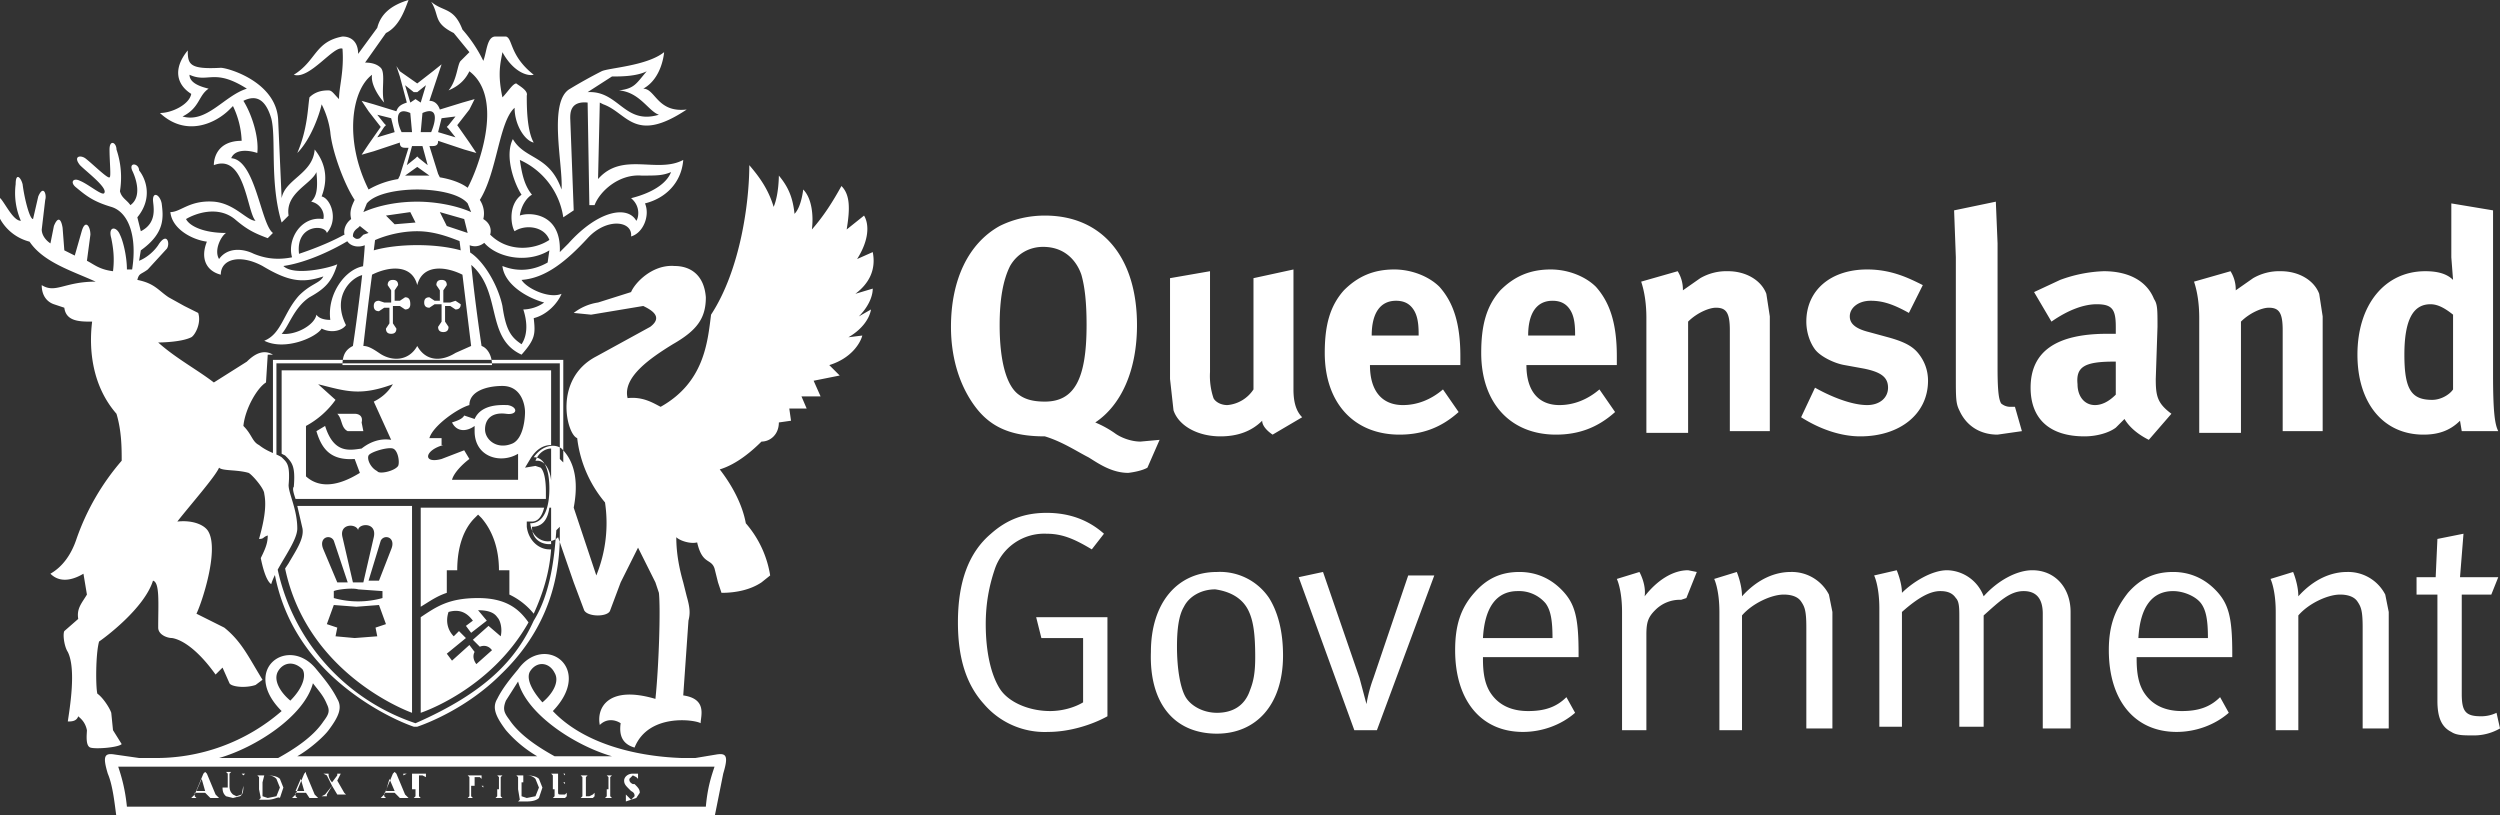 <svg xmlns="http://www.w3.org/2000/svg" viewBox="0 0 143.8 46.9">
  <rect x="0" y="0" width="143.8" height="46.9" fill="#333333" stroke="none"/>
  <path d="M50.1 17.8c-.1.6-.6 1.2-1.3 1.6l.8-.1c-.1.4-.6 1.3-1.9 1.7l.6.6-1.5.3.4.9h-1.1l.3.7h-1l.1.7-.7.1c0 .7-.5 1.1-1 1.1-.5.5-1.4 1.3-2.4 1.6.7.9 1.3 2 1.5 3.1a6 6 0 0 1 1.4 3l-.5.4c-.6.4-1.4.6-2.3.6l-.2-.6-.2-.8c-.2-.6-.7-.2-1-1.5-.4.1-1-.1-1.2-.3 0 1 .2 1.9.4 2.6l.2.8c.2.7.2 1 .1 1.4l-.3 4.3c1.4.2 1 1.2 1 1.6-.3-.2-3-.6-3.8 1.4-.7-.2-.9-.7-.8-1.4-.3-.2-.8-.3-1.2.1-.2-1 .5-2.3 3.2-1.5.2-1.9.3-5.2.2-6.1l-.2-.6-1-2-1 2-.6 1.6c-.1.4-1.3.4-1.5 0l-.6-1.6-.9-2.6c-.5.5-1.5.2-1.6-.8.8 0 1.1-.9 1.1-2 0-.9-.2-1.8-.9-1.8.5-.7 1.2-.8 1.6-.5.4.4 1.1 1.3.7 3.4l1.3 3.9a8 8 0 0 0 .5-4.2 7 7 0 0 1-1.6-3.7c-.6-.2-1.4-3.4 1.1-4.7l3.1-1.7c.8-.6 0-1-.4-1.2l-3 .5-1-.1a3 3 0 0 1 1.4-.6l1.9-.6c.2-.5 1.2-1.6 2.5-1.5.9 0 1.7.5 1.8 1.8 0 1.2-.5 1.9-1.9 2.7-1.3.8-2.9 1.9-2.6 3.1.9-.1 1.5.3 1.9.5 2.5-1.4 2.7-3.7 2.9-5.3 1.7-2.6 2.2-6.5 2.2-8.6.6.7 1.1 1.4 1.4 2.4.3-.7.3-1.8.3-1.8.5.6.8 1.2.9 2.2.4-.4.5-1.4.5-1.4.5.5.6 1.5.5 2.3.7-.8 1.2-1.6 1.7-2.5.5.5.5 1.3.3 2.5l1-.8c.3.5.3 1.4-.4 2.5l.9-.4c.2 1-.2 1.8-1 2.4l1-.3c0 .5-.3 1.1-.8 1.6l.7-.4M32 20.7H15.7v6l.2.2v-6h16.3v5.5l.2.2V20.7H32zm-8.1 20.9a12 12 0 0 1-8.2-11.3v-.2l.1-1.1-.1-.9-.1-.1v2.8c0 3.1 1.1 5.8 3.4 8 2 1.9 4.2 2.8 4.8 3h.2c.6-.2 2.9-1.1 4.8-3 2.3-2.2 3.4-4.9 3.4-8v-.5l-.2.2c-.1 1.4-.3 3.6-1.3 5.2-1 2.2-2.7 4.1-6.8 5.9m-13-37.3c0 .5.7.7 1.1.8-.6.4-.5 1.1-1.5 1.6 1.4.4 2.4-1.2 3.7-1.6-1.9-1.2-2.2-.3-3.3-.8m3.7 10.3c.5.2 1.2.4 2.2.2-.3-1 .5-2.4 1.8-2.2.1-.4-.2-.9-.7-1 .3-.3.4-.7.3-1.7-.3.7-1.8 1.2-1.6 2.5l-.4.4c-.7-2.3-.3-4.9-.6-6-.3-1-.8-1.4-1.6-1 .5.8.9 2.1.8 3-.6-.2-1.3-.2-1.5.3 1.4.1 1.7 3.8 2.4 4.3l-.3.3c-.8-.3-1.2-.5-1.9-1.1-1-.8-2.3-.3-2.8 0 .2.4 1 .8 2.3.8-.3.2-.7 1-.4 1.5.5-.7 1.4-.6 2-.3m6.4.7c.3 0 0 .5 0 .5-.6 0-2 1.1-1.1 2.9-.2.3-.8.5-1.4.2-.3.5-2.1 1.3-3.3.7 1-.4 1.1-1.6 2-2.6.7-.7 1.2-.7 1.4-1.1-1.2.4-2 .3-3.5-.6-1.3-.7-2.4-.4-2.4.5-.8-.2-1.2-.9-.8-1.9-.8-.1-2-.7-2.1-1.7.6 0 1.1-.7 2.5-.6 1.2.1 1.9 1.1 2.4 1.1-.5-.5-.6-3.9-2.4-3.2 0-.4.2-1.4 1.6-1.4a5 5 0 0 0-.5-2l-.2.2c-.8.8-2.5 1.6-4 .2.7 0 1.7-.5 1.8-1.1-.8-.5-1.1-1.4-.2-2.5 0 .8.1 1.1 1.9 1 .4 0 3.2.8 3.3 3l.2 4.5c.2-1.1 1.8-1.4 1.9-2.8.4.5.9 1.4.4 2.7.5.1 1 1.3.3 2.1-.1-.5-1.8-.5-1.6 1.2.6-.2 1.7-.6 2.6-1.1l.3.3c-.8.5-2.4 1.3-3.8 1.5.6.6 2.7.1 3.1-.1-.3 1-.7 1.4-1.6 1.9-.9.6-1.2 1.7-1.6 2.1.8.1 1.9-.5 2-1.1.2.3.7.3.8.3-.2-1.5.9-3 2-3.1m12.8-10c1.8-.1 2.1 1.9 4.1 1.3-.6-.2-1.1-1.3-2.3-1.4.9-.1 1-.4 1.6-1.1-.6.3-1.5.3-2 .3l-1.4.9m2.5 6.1c.4-.1 1.9-.5 2.3-1.5-.5.2-.8.2-1.7.2-1.3-.1-2.4.9-2.7 1.7h-.3l-.1-5.9c-1-.1-1 .6-1 .9l.2 5.3-.6.4a4.3 4.3 0 0 0-2.5-3.3c.1.6.2 1.4.7 2-.2.1-.6.5-.7 1.2.5-.2 2.4-.2 2.3 2.1l.5-.5c1.7-1.9 3.4-2.2 3.9-1.3.1-.1.3-.8-.3-1.3m-1.9-1.1c1.4-1.6 3.4-.3 4.9-1.1-.1 1.3-1 2.2-2.2 2.5.3.7-.1 1.7-.8 1.9.1-.9-1.4-1.1-2.5.1-1.2 1.3-2.4 2.3-3.8 2.4.3.5 1.6 1.1 2.3.8-.2.5-.8 1.2-1.6 1.4.1.9.1 1.2-.7 2.1-2.2-1-1-3.9-3.2-5.4v-.6c.8.3 1.8 1.8 2.1 3.2.2 1.4.5 1.8 1.1 2.2.4-.6.3-1.4.1-2 .3 0 .8-.1 1.2-.4-1.1-.3-2.3-1.1-2.4-2.1 1 .4 1.9.2 2.6-.2l.1-.7c-1.3.8-3.1.4-3.8-.5l.4-.4c1 1 2.5.9 3.4.3-.3-.8-1.4-.9-2-.5-.2-.3-.4-1.5.4-2.1-.4-.6-1-2.2-.5-3.2.7 1.2 2.1.9 2.8 2.9.1-1.4-.8-5.1.5-5.8a29 29 0 0 1 1.8-1c.4-.2 2.6-.3 3.6-1.1 0 0-.1 1.5-1.2 2.1.7 0 .8 1.4 2.5 1.2-3 2-3.4.2-4.8-.3l-.2-.1-.1 4.4m-8.2 7l-.3.1h-.4v-.7l.2-.3c0-.2-.1-.3-.3-.3-.2 0-.3.1-.3.3l.2.3v.6H25l-.3-.2c-.2 0-.3.1-.3.3 0 .2.1.3.3.3l.3-.2h.4v1l-.2.3c0 .2.1.3.3.3.2 0 .3-.1.3-.3l-.2-.3v-.9h.3l.3.2c.2 0 .3-.1.3-.3l-.3-.2m-2.9-.2l-.3.2h-.3v-.6l.2-.3c0-.2-.1-.3-.3-.3-.2 0-.3.1-.3.3l.2.3v.7h-.4l-.3-.1c-.2 0-.3.1-.3.3 0 .2.1.3.3.3l.3-.2h.3v.9l-.2.3c0 .2.1.3.3.3.2 0 .3-.1.3-.3l-.2-.3v-1h.4l.3.2c.2 0 .3-.1.3-.3 0-.3-.1-.4-.3-.4m.7 2.8c.5.9 1.4.9 2.2.4l.9-.4-.5-4.1c-1-.5-2.3-.6-2.6.6-.3-1.2-1.6-1.1-2.6-.6a211 211 0 0 0-.5 4.1c.3 0 .6.2.9.4.7.5 1.7.5 2.2-.4m3.7 0c.3.1.6.5.6 1.1h-8.6c0-.6.2-.9.6-1.1.2-1.3.7-5 .7-6.3h.6l-.1.8c.7-.2 1.6-.3 2.5-.3.9 0 1.8.1 2.5.3l-.1-.8h.6c0 1.3.5 5 .7 6.3m12.9 26.5c.1-1.1.3-1.7.5-2.3H6.8c.2.6.4 1.3.5 2.3h33.3zM18 39.3c-.5 1.9-3.3 3.7-5.4 4.3H16c.9-.5 2-1.2 2.6-2.1.3-.4.4-.6.2-1-.2-.5-.5-.8-.8-1.2m-2-.7c-.3.5.1 1.2.7 1.7.8-.8.9-1.5.7-1.8-.5-.5-1.1-.4-1.4.1m13.3 2.8c.6.9 1.7 1.6 2.6 2.1h3.3c-2.1-.6-4.9-2.4-5.4-4.3l-.7 1.1c-.2.5-.1.7.2 1.1m1.2-2.8c-.2.3-.1.9.7 1.8.6-.5 1-1.2.7-1.7-.3-.6-1-.7-1.4-.1m10.7 4.8c.6-.1.7.1.4 1.1l-.5 2.5H6.7c-.1-.7-.2-1.8-.5-2.5-.3-1-.2-1.2.4-1.1l1.4.2h.8a11 11 0 0 0 7.4-2.7c-2.4-2.4.4-4.4 2-2.4.5.6.9 1.1 1.2 1.7.3.5.1 1-.5 1.8-.3.4-1.1 1.1-1.8 1.5h13.8a7.1 7.1 0 0 1-1.8-1.5c-.6-.8-.8-1.3-.5-1.8.3-.6.7-1.1 1.2-1.7 1.5-2.1 4.4-.1 2 2.4 1.7 1.8 4.6 2.6 7.4 2.7h.8l1.2-.2m-29.9 2.1h.5l-.2-.7-.3.7m.5.1h-.6v.2l.1.1h-.4.1l.2-.2.5-1.2.1-.1.1.1.5 1.2.2.2h0-.4-.1l-.3-.3m1-.3c0 .3.1.4.2.5l.4.1.4-.1c.2-.1.2-.4.2-.6V45v-.4l.1-.1h.1-.2-.2.1l.1.1V45.2l-.1.5-.3.1-.2-.1c-.1-.1-.2-.2-.2-.5v-.3-.4l.1-.1h.1-.5.1l.1.1v.8zm2.3-.3v.8l.3.1.5-.1.2-.5-.2-.5c-.2-.2-.4-.2-.6-.2h-.1l-.1.4m-.2.4v-.3-.4l-.1-.1h-.1.6c.2 0 .6 0 .8.2l.2.5-.2.6c-.1-.1-.3.1-.7.1H14.8h.1l.1-.1-.1-.5m2.1.1h.5l-.2-.7-.3.7m.6.1H17v.2l.1.1h-.4.1l.2-.2.5-1.2.1-.1v.1l.5 1.2.2.2h0-.4-.1l-.2-.3m1.9-.9l.1-.2h.1-.2-.2.1v.1l-.3.4a.8.8 0 0 1-.2-.4v-.1h.1-.5.1l.2.1.3.6-.4.5-.2.1h-.1.4v-.1l.3-.5.3.5h.5l-.1-.1-.4-.7.1-.2zm2.7.8h.5l-.3-.7-.2.7m.5.1h-.6v.2l.1.1h-.4.1l.2-.2.5-1.2.1-.1.1.1.5 1.2.2.2h0-.4-.1l-.3-.3m1.2-.2v.4l-.1.1h-.1.5l-.1-.1V44.6h.2l.2.1v-.2h-1.2-.1v.1l.2-.1h.3v.9zm3.5-.2h.3l.1.1v-.1h-.1-.4v-.5h.3l.1.1v-.1-.1h-.1-.8.1l.1.1v1.1l-.1.1h-.1.4l-.1-.1V45.2zm1.2.2v.4l-.1.1h-.1H28.9l-.1-.1v-.7-.4l.1-.1h.1-.5.1l.1.1v.7zM30 45v.8l.3.1.5-.1.2-.5-.2-.5c-.2-.2-.4-.2-.6-.2h-.1v.4zm-.2.4v-.3-.4l-.1-.1h-.1.6c.2 0 .6 0 .8.2l.2.5-.2.6c-.1.1-.3.2-.7.2H29.7h.1l.1-.1-.1-.6m2.1 0v.4l-.1.1h-.1.8l.1-.1v-.2l-.1.1h-.2c-.2 0-.2 0-.2-.2V45h.3l.1.1V45h-.1-.3v-.5h.3l.1.1v-.1h-.1-.8.1l.1.1v.8zm1.8-.3v-.4l.1-.1h.1-.6.1l.1.1v1.1l-.1.1h-.1.8l.1-.1v-.2l-.1.1-.2.1h-.2v-.7zm1.2.3v.4l-.1.1h-.1.5l-.1-.1v-.7-.4l.1-.1h.1-.5.1l.1.1v.7zm1.4.6l.3-.1.2-.3c0-.2-.1-.3-.3-.5h-.1c-.2-.1-.2-.2-.2-.3l.2-.2.2.1.1.1v-.1-.2h-.3c-.3 0-.5.2-.5.4s.1.3.3.5l.1.1c.2.1.2.2.2.3l-.2.2-.3-.3v-.1.5l.3-.1M24 11.6c1 0 2.2.2 3.1.6l-.2-.5c-.5-.6-1.9-.8-2.9-.8s-2.4.2-2.9.8l-.2.5c.9-.4 2-.6 3.1-.6m1.7 1.4l1.2.4-.2-.8-1.4-.4.4.8zm-3-.1l1.2-.1-.3-.6-1.4.2.5.5zm-1.8.6l.3-.1-.5-.4-.1.1c-.3.2-.3.4-.3.5.1.1.2.2.4.1l.2-.2zM24 9.6l-.7.5h1.4l-.7-.5zm-.9-2h.6l-.1-1.1c-.9-.4-.8.5-.5 1.1m.7-2.3l-.5-.4.3 1 .3-.2.3.2.3-1-.5.4h-.2zm.8 4.2l-.3-1.1h-.6l-.3 1.1.5-.4.1-.1.1.1.5.4zm.2-1.9c.3-.7.4-1.5-.5-1.1l-.1 1.1h.6zm-3.1.3l1-.3-.2-.8-.8-.2.4.5.1.1-.1.1-.4.6zm3.7-1.1l-.2.8 1 .3-.4-.5-.1-.1.1-.1.4-.5-.8.1zm4.9-1.3c0 .6 0 2 .4 2.7-.5-.1-1.1-1-1.1-2-.9.8-1 3.7-2 5.3.2.3.3.7.2 1.1.5.3.5.8.3 1.1-.2.3-.6.6-1.1.4l-.2-.1c-.6-.2-1.6-.7-2.8-.7s-2.3.4-2.8.7l-.2.1c-.5.2-1 0-1.1-.4-.2-.3-.1-.8.3-1.1-.1-.4 0-.7.2-1.1-.6-.9-1.3-2.8-1.4-3.9a5 5 0 0 0-.5-1.6c-.1.5-.6 2-1.4 2.8.6-1.4.6-2.6.7-3.2.4-.4.9-.4 1.1-.4.2 0 .3.2.6.5 0-.7.3-1.6.2-2.9-.5-.2-1.9 1.8-2.8 1.5 1.3-.8 1.2-1.9 2.8-2.2.5 0 .9.3.9 1l1.1-1.5c.2-.8.8-1.3 1.8-1.6-.2.5-.5 1.5-1.3 1.9L21 3.6c.4 0 .7.1.9.3.3.3 0 1.4.2 2-.2-.2-.8-1-.7-1.6-1.2.9-1.6 3.8-.2 6.6a5 5 0 0 1 1.7-.6l.1-.2.5-1.6h-.2c-.3 0-.3-.2-.3-.3l-1.5.5-.7.2.4-.6.7-1-.7-.9-.4-.6.7.2 1.3.4c.1-.3.3-.4.6-.5L23 4.4l-.2-.6.2.3 1 .7.9-.7.5-.4-.2.6-.5 1.5c.3 0 .5.2.6.5l1.3-.4.7-.2-.3.6-.7.9.7 1 .4.6-.7-.2-1.5-.5c0 .1 0 .3-.3.3h-.2l.5 1.6.1.2c.6.1 1.2.3 1.6.6.5-.9 2.2-5.1.1-6.7-.2.4-.5.8-1.2 1.1.5-.6.5-1.5.7-1.7L27 3l-.9-1.1c-1.2-.6-.8-1-1.3-1.8.7.6 1.3.3 1.8 1.6a8 8 0 0 1 1.2 1.8c.2-.5.2-1.4.7-1.4h.6c.4.1.2 1.1 1.6 2.2-.4.1-1.2-.2-1.8-1.3-.1.6-.3 1.2 0 2.6.3-.3.6-.8.8-.8.1.1.7.4.6.7M16.8 29.1h-.7c-.1 1.1-.1 2.2.1 3.1.4-.7.8-1.3.8-1.8a2 2 0 0 0-.2-1.3m2.4 2c-.2-.4-.9-.2-.6.5l.8 1.9h.6l-.8-2.4m1.4-.6c-.1-.4-1.1-.4-.9.4l.6 2.6h.6l.6-2.6c.2-.9-.9-.8-.9-.4m1.9 1.1c.3-.7-.4-.9-.6-.5l-.7 2.3h.6l.7-1.8M19.2 34v.4a5.2 5.2 0 0 0 2.8 0V34l-1.4-.1c-.3-.1-1.2 0-1.4.1m2.5 2.6l-.1-.5.6-.2-.4-1.1-1.3.1-1.3-.1-.4 1.1.6.2-.1.5 1.1.1 1.3-.1m-4.6-7.5h6.6V41s-6-2.1-7.3-8.3l.2-.3c.4-.7.9-1.4.8-2l-.3-1.3m13.2 1.2V30h.3c.4 0 .6-.4.7-.8h-7.1v5.7c.5-.3.9-.6 1.5-.8v-1.3h.6c0-1.4.4-2.4 1-3l.2-.2.2.2c.6.7 1 1.7 1 3h.6V34.2a4 4 0 0 1 1.4 1.1c.5-1.1.9-2.3 1-3.7h-.1c-.6 0-1.2-.5-1.3-1.3m1.4-1.1h-.1c-.1.7-.4 1.1-1 1.1 0 .7.5 1 1 1h.1v-2.1m-2.9 7.4c.1-.4 0-.9-.2-1.1-.2-.3-.6-.4-1.1-.4l.5.6-.9.7-.3-.4.4-.3c-.3-.4-.7-.7-1.4-.5-.2.6 0 1.1.3 1.4l.3-.3.4.4-1.1.9.3.4 1-.9.3.4s-.2.3.1.7l.9-.8c-.3-.4-.7-.2-.7-.2l-.4-.4.9-.8.7.6zm-1.3-2.2c1.7 0 2.4.7 2.9 1.4-2.2 3.9-6.2 5.2-6.2 5.2v-5.5c.9-.6 1.6-1.1 3.3-1.1m-9.9-9.9v2.9c1.1 1 2.6.1 3.1-.2l-.3-.8c-1.4.1-1.9-.6-2.2-1.6l.5-.3c.5 1.6 1.4 1.4 2.1 1.3.5-.4 1.1-.6 1.7-.5l-1-2.2c.4-.2.8-.5 1.1-1-1.9.7-2.7.4-4.3 0l1 .9a5 5 0 0 1-1.7 1.5m5.3 2.3c.1-.2 0-.9-.3-1-.3-.1-1.3.2-1.4.4-.1.2.1.7.5.9.1.2 1 0 1.2-.3m2.6-1.2c-1.1.3-1.2 1.1-.1.8l1.3-.5.3.5c-.4.3-.9.8-1 1.2h3.8v-1.5c-1 .6-2.5.2-2.5-1.3v-.3c-.4.3-1 .4-1.3-.2.3-.1.6-.2.7-.4l.6.2c.4-.9 1.6-.8 1.9-.8.6.1.6.6-.1.5-.8-.1-1.2.3-1.2.9 0 .6.7 1.2 1.6.8.6-.3.7-1.4.7-1.8 0-.4-.2-1.5-1.3-1.5-.9 0-1.9.3-1.9 1.1-.7.2-2.1 1.2-2.3 1.9h.7v.4zm-9.1.6l-.2-.1v-4.8h15.5v4.3c-.5 0-.9.3-1.2.8l-.3.5.6-.1.3.1c.2.2.3.7.3 1.4v.4H17c-.1-.3-.2-.6-.1-.7.1-1.2-.1-1.4-.5-1.8m-.2.2v2.3h.5c-.1-.3-.2-.6-.1-.8.1-1.1-.1-1.2-.4-1.5m15.5 2.3v-2.9c-.3 0-.7.2-.9.7h.1c.6 0 .9.9.8 1.8v.4zM20 24.8h.9l-.1-.5c.1-.4-.2-.5-.4-.5h-1c.3.3.2.8.6 1m-3.4 3.1c.1-1.2-.1-1.3-.4-1.6-.3-.2-.8-.3-1.3-.7-.4-.2-.4-.6-.9-1.1.1-1 .8-2.2 1.3-2.5l.1-1.6h.3c-.5-.3-1-.1-1.5.4L12.3 22c-.9-.7-2.2-1.4-3.2-2.3 0 0 1.3 0 1.9-.3.2-.1.6-.8.4-1.4l-.8-.4-.9-.5c-.6-.4-.8-.8-1.8-1 .1-.4.2-.3.6-.6l1.1-1.2c.2-.3 0-1-.5-.2-.2.3-.6.7-1.1.9l.1-.6c1.4-1 1.3-1.9 1.2-2.7-.1-.5-.5-.7-.5-.2 0 .3.3 1.3-.7 1.8l-.2-.8c.9-1.1.5-2.2.1-2.7 0-.4-.6-.5-.4 0 .2.4.6 1.5-.1 2-.2-.3-.5-.4-.6-.8a5 5 0 0 0-.2-2.4c0-.4-.4-.6-.4 0 0 .7.1 1.6 0 1.6-.1.1-1-.8-1.4-1.1-.3-.2-.7-.1-.3.4.4.4 1.6 1.3 1.4 1.6-.1.2-.9-.5-1.4-.7-.4-.2-.6.1-.2.4.6.5 1 .8 2 1.1 1 .3 1.5 1.7 1.2 3.6h-.3c0-.7-.2-1.6-.4-2-.2-.5-.7-.5-.5.2.1.5.2 1.1.1 1.9-.8-.1-1.1-.4-1.5-.6l.2-1.5c0-.5-.3-.9-.5-.2l-.4 1.4-.6-.3-.1-1.3c-.1-.6-.3-.6-.5-.1l-.2 1c-.3-.2-.5-.5-.5-.8l.2-1.7c.1-.3-.1-.9-.4-.2l-.3 1.3c-.2 0-.5-1.2-.6-2-.1-.4-.4-.7-.4 0a4 4 0 0 0 .3 2.1c-.4 0-.8-.8-1.1-1.2-.3-.4-.4 0-.4.2a2.7 2.7 0 0 0 2 2.2c.8 1.2 2.5 1.7 3.8 2.3-1.8 0-2.3.7-3.1.2 0 .7.4 1 .7 1.1l.6.2c.1.8.9.8 1.6.8-.2 1.6 0 3.7 1.4 5.3.3 1 .3 2 .3 2.7A13.8 13.8 0 0 0 4.4 31c-.3.9-.8 1.6-1.5 2 .6.6 1.4.3 1.9 0l.2 1.2c-.3.5-.6.8-.5 1.4l-.8.7c-.1.2 0 .9.2 1.2.5 1 .1 3.3 0 4 .2 0 .5 0 .6-.3.1.1.4.3.5.8 0 .2-.1.9.2 1 .3.1 1.6 0 1.8-.2l-.5-.8-.1-1c-.1-.3-.5-.9-.8-1.1-.1-.4-.1-2.3.1-3 .3-.2 2.6-1.9 3.1-3.5.4.1.3 1.3.3 2.7 0 .4.5.6.8.6.6.1 1.5.7 2.5 2.1l.4-.4.4.9c.1.2.9.3 1.5.1l.4-.3c-.8-1.3-1.2-2.2-2.2-3l-1.6-.8c.3-.6 1.3-3.6.7-4.7-.2-.4-.9-.7-1.8-.6.7-.9 2.2-2.6 2.4-3.1.2.2 1 .1 1.7.3.2.1.9.9.9 1.2.1.5.1 1.2-.3 2.6.3 0 .2-.1.5-.2 0 .4-.1.7-.4 1.3.1.5.3 1.3.6 1.5.3-1 1.5-2.4 1.5-3.2 0-1.1-.5-2-.5-2.5m45.6-12.1c.2.7.3 1.6.3 2.9 0 3.1-.7 4.4-2.4 4.4-.6 0-1.1-.1-1.5-.4-.7-.5-1.1-1.9-1.1-4 0-1.5.2-2.6.6-3.4.4-.7 1.1-1.1 1.9-1.1 1.4 0 2 1 2.2 1.6M66 26.9l.7-1.6-1.1.1c-.5 0-1.1-.2-1.5-.5a6 6 0 0 0-1.1-.6c1.5-1 2.4-3 2.4-5.6 0-3.9-2-6.3-5.3-6.3-.9 0-1.8.2-2.6.6-1.8 1-2.8 3.1-2.8 5.8 0 1.8.5 3.4 1.4 4.6.9 1.2 2.1 1.7 4 1.7 1 .3 1.9.9 2.5 1.2.5.3 1.3.9 2.3.9.8-.1 1.1-.3 1.1-.3m7.2-1.9l1.7-1c-.4-.4-.5-1-.5-1.6v-6.9l-2.3.5v6.4a2 2 0 0 1-1.5.9c-.4 0-.7-.2-.8-.4a4 4 0 0 1-.2-1.5v-5.8l-2.3.4v5.8l.2 1.8c.3.9 1.4 1.5 2.7 1.5 1 0 1.8-.3 2.4-.9 0 .3.3.6.6.8m8.4-5.8v.1h-2.7c0-1.3.5-2 1.4-2 .5 0 .8.2 1 .5.2.3.3.7.3 1.4M78.8 21H84v-.5c0-1.9-.4-3.1-1.2-4-.6-.6-1.6-1-2.6-1-1.2 0-2.1.4-2.9 1.2-.8.9-1.1 2-1.1 3.6 0 2.9 1.7 4.7 4.3 4.7 1.3 0 2.4-.4 3.4-1.3l-.9-1.3c-.7.6-1.5.9-2.3.9-1.2 0-1.9-.8-1.9-2.3zm11.8-1.8v.1h-2.7c0-1.3.5-2 1.4-2 .5 0 .8.2 1 .5.2.3.3.7.3 1.4M87.8 21H93v-.5c0-1.9-.4-3.1-1.2-4-.6-.6-1.6-1-2.6-1-1.2 0-2.1.4-2.9 1.2-.8.9-1.1 2-1.1 3.6 0 2.9 1.7 4.7 4.3 4.7 1.3 0 2.4-.4 3.4-1.3l-.9-1.3c-.7.6-1.5.9-2.3.9-1.2 0-1.9-.8-1.9-2.3zm11.7 3.8h2.3v-6.6l-.2-1.3c-.3-.8-1.2-1.3-2.2-1.3a3 3 0 0 0-1.6.4l-1 .7a2 2 0 0 0-.3-1.1l-2.1.6c.2.6.3 1.3.3 2.1v6.6h2.4v-6.4c.5-.5 1.2-.8 1.6-.8.6 0 .8.3.8 1.3v5.8zm7.5.3c2.3 0 3.9-1.3 3.9-3.2 0-.6-.2-1.1-.5-1.5-.3-.4-.7-.7-1.8-1l-1.1-.3c-.8-.2-1.1-.5-1.1-.9 0-.5.5-.9 1.2-.9s1.3.2 2.2.7l.8-1.6c-.8-.4-1.8-.9-3.2-.9-2.1 0-3.5 1.2-3.5 3 0 .6.2 1.2.5 1.6s1.1.8 1.7.9l1.1.2c1 .2 1.4.5 1.4 1.1 0 .6-.5 1-1.2 1-1 0-2.3-.6-3-1l-.8 1.7c1.1.7 2.3 1.1 3.4 1.1m7.9-.1l1.4-.2-.4-1.4h-.3a.8.8 0 0 1-.5-.2c-.1-.2-.2-.5-.2-2V14l-.1-2.4-2.4.5.1 2.7v6.8c0 1.3 0 1.6.2 2 .4.9 1.2 1.4 2.2 1.4m6.7-4.2h.1v1.9c-.4.4-.8.6-1.2.6-.6 0-1-.5-1-1.2-.1-1 .4-1.3 2.1-1.3m2 4.5l1.3-1.5c-.8-.6-.9-1-.9-2l.1-3c0-1 0-1.3-.2-1.6-.4-1-1.4-1.6-2.9-1.6a8 8 0 0 0-2.5.5l-1.5.7 1 1.7c1-.7 1.9-1 2.6-1 .9 0 1.1.3 1.1 1.3v.4h-.5c-2.9 0-4.4 1-4.4 3.1 0 1.8 1.1 2.8 3.1 2.8.7 0 1.4-.2 1.8-.5l.5-.5c.3.5.8.9 1.4 1.2m7.7-.5h2.3v-6.6l-.2-1.3c-.3-.8-1.2-1.3-2.2-1.3a3 3 0 0 0-1.6.4l-1 .7a2 2 0 0 0-.3-1.1l-2.1.6c.2.6.3 1.3.3 2.1v6.6h2.4v-6.4c.5-.5 1.2-.8 1.6-.8.6 0 .8.3.8 1.3v5.8zm9.8-6.7v4.3c-.2.3-.7.6-1.2.6-1.2 0-1.6-.6-1.6-2.6s.5-2.9 1.5-2.9c.4 0 .8.2 1.3.6m.5 6.7h2.1c-.2-.4-.3-1.1-.3-3.3v-9.4l-2.4-.4v3.1l.1 1.3c-.4-.4-1-.5-1.6-.5-2.3 0-3.9 1.9-3.9 4.8 0 2.8 1.5 4.6 3.8 4.6.8 0 1.5-.2 2.1-.8l.1.6M60.3 42.1c1.2 0 2.5-.4 3.4-.9v-5.7h-4.1l.3 1.2h2.4v3.7c-.5.3-1.2.5-1.9.5-1.2 0-2.4-.5-2.9-1.3s-.8-2.1-.8-3.7c0-1.2.2-2.2.5-3.1a3 3 0 0 1 3-2.1c.9 0 1.6.3 2.6.9l.7-.9c-.9-.8-2-1.2-3.3-1.2-1.3 0-2.3.4-3.2 1.2-1.3 1.1-1.9 2.8-1.9 5.1 0 2.1.5 3.6 1.5 4.7a4.6 4.6 0 0 0 3.7 1.6m11.5-7c.3.6.4 1.4.4 2.7 0 .9-.1 1.4-.3 1.9-.3.9-1 1.3-1.9 1.3-.8 0-1.5-.4-1.8-.9-.3-.5-.5-1.6-.5-2.9 0-1 .1-1.8.4-2.3.3-.6 1-1 1.8-1 .7.1 1.5.4 1.9 1.2M70 42.2c2.2 0 3.8-1.6 3.8-4.5 0-1.4-.3-2.5-.8-3.3a3.4 3.4 0 0 0-3-1.5c-2.3 0-3.8 1.8-3.8 4.6-.1 2.9 1.3 4.7 3.8 4.7m9.2-.2l3.3-8.9H81L79 39a8 8 0 0 0-.4 1.5l-.4-1.5-2.1-6.1-1.4.3 3.2 8.8h1.3zm9.7-7.3c.3.4.4 1 .4 2h-4c.1-1.8.8-2.7 2-2.7a2 2 0 0 1 1.6.7m-3.6 3.1h5.5v-.2c0-2.1-.2-2.9-1-3.7-.6-.6-1.4-1-2.4-1-1.1 0-1.9.4-2.6 1.2-.8.9-1.1 1.9-1.1 3.3 0 2.9 1.5 4.7 3.9 4.7 1.1 0 2.2-.4 3-1.1l-.5-.9c-.6.6-1.3.8-2.2.8-.9 0-1.7-.3-2.2-1.1-.3-.5-.4-1.1-.4-1.9v-.1zM97 34.4l.6-1.5-.5-.1c-.9 0-1.8.6-2.5 1.5.1-.7-.3-1.4-.3-1.4l-1.3.4s.3.6.3 1.9V42h1.4v-5.5c0-.7.1-1 .5-1.4a2 2 0 0 1 1.5-.6l.3-.1m7 7.5h1.4v-6.7l-.2-1a2.4 2.4 0 0 0-2.2-1.3c-.9 0-1.9.4-2.8 1.4 0-.7-.3-1.4-.3-1.4l-1.3.4s.3.6.3 1.9V42h1.3v-6.6c.6-.7 1.7-1.2 2.4-1.2.4 0 .8.1 1 .4.2.3.3.5.3 1.5v5.8zm13.7 0h1.4v-6.7c0-1.4-.9-2.4-2.2-2.4-.9 0-2 .6-2.8 1.5a2.3 2.3 0 0 0-2.1-1.5c-.9 0-2 .7-2.6 1.3 0-.6-.3-1.3-.3-1.3l-1.3.3s.3.6.3 1.9v6.8h1.3v-6.6c.9-.8 1.6-1.2 2.2-1.2.4 0 .7.1.9.4.2.2.2.6.2 1.1v6.3h1.4v-6.4c.9-.8 1.5-1.4 2.3-1.4.7 0 1.1.4 1.1 1.3v6.6zm8.9-7.2c.3.4.4 1 .4 2h-4c.1-1.8.8-2.7 2-2.7.6 0 1.3.3 1.6.7m-3.7 3.1h5.5v-.2c0-2.1-.2-2.9-1-3.7-.6-.6-1.4-1-2.4-1-1.1 0-1.9.4-2.6 1.2-.7.9-1.1 1.8-1.1 3.3 0 2.9 1.5 4.7 3.9 4.7 1.1 0 2.2-.4 3-1.1l-.5-.9c-.6.6-1.3.8-2.2.8-.9 0-1.7-.3-2.2-1.1-.3-.5-.4-1.1-.4-1.9v-.1zm13.1 4.1h1.4v-6.7l-.2-1a2.4 2.4 0 0 0-2.2-1.3c-.9 0-1.9.4-2.8 1.4 0-.7-.3-1.4-.3-1.4l-1.3.4s.3.6.3 1.9V42h1.3v-6.6c.6-.7 1.7-1.2 2.4-1.2.4 0 .8.1 1 .4.2.3.3.5.3 1.5v5.8zm7.3-7.7l.4-1h-2.2l.2-2.5-1.5.3-.1 2.2H139v1h1.2v6.1c0 .9.2 1.5.8 1.8.3.2.7.2 1.2.2a3 3 0 0 0 1.6-.4l-.2-.9a2 2 0 0 1-.9.2c-.9 0-1.1-.3-1.1-1.3v-5.7h1.7z" fill="#fff"/>
</svg>
